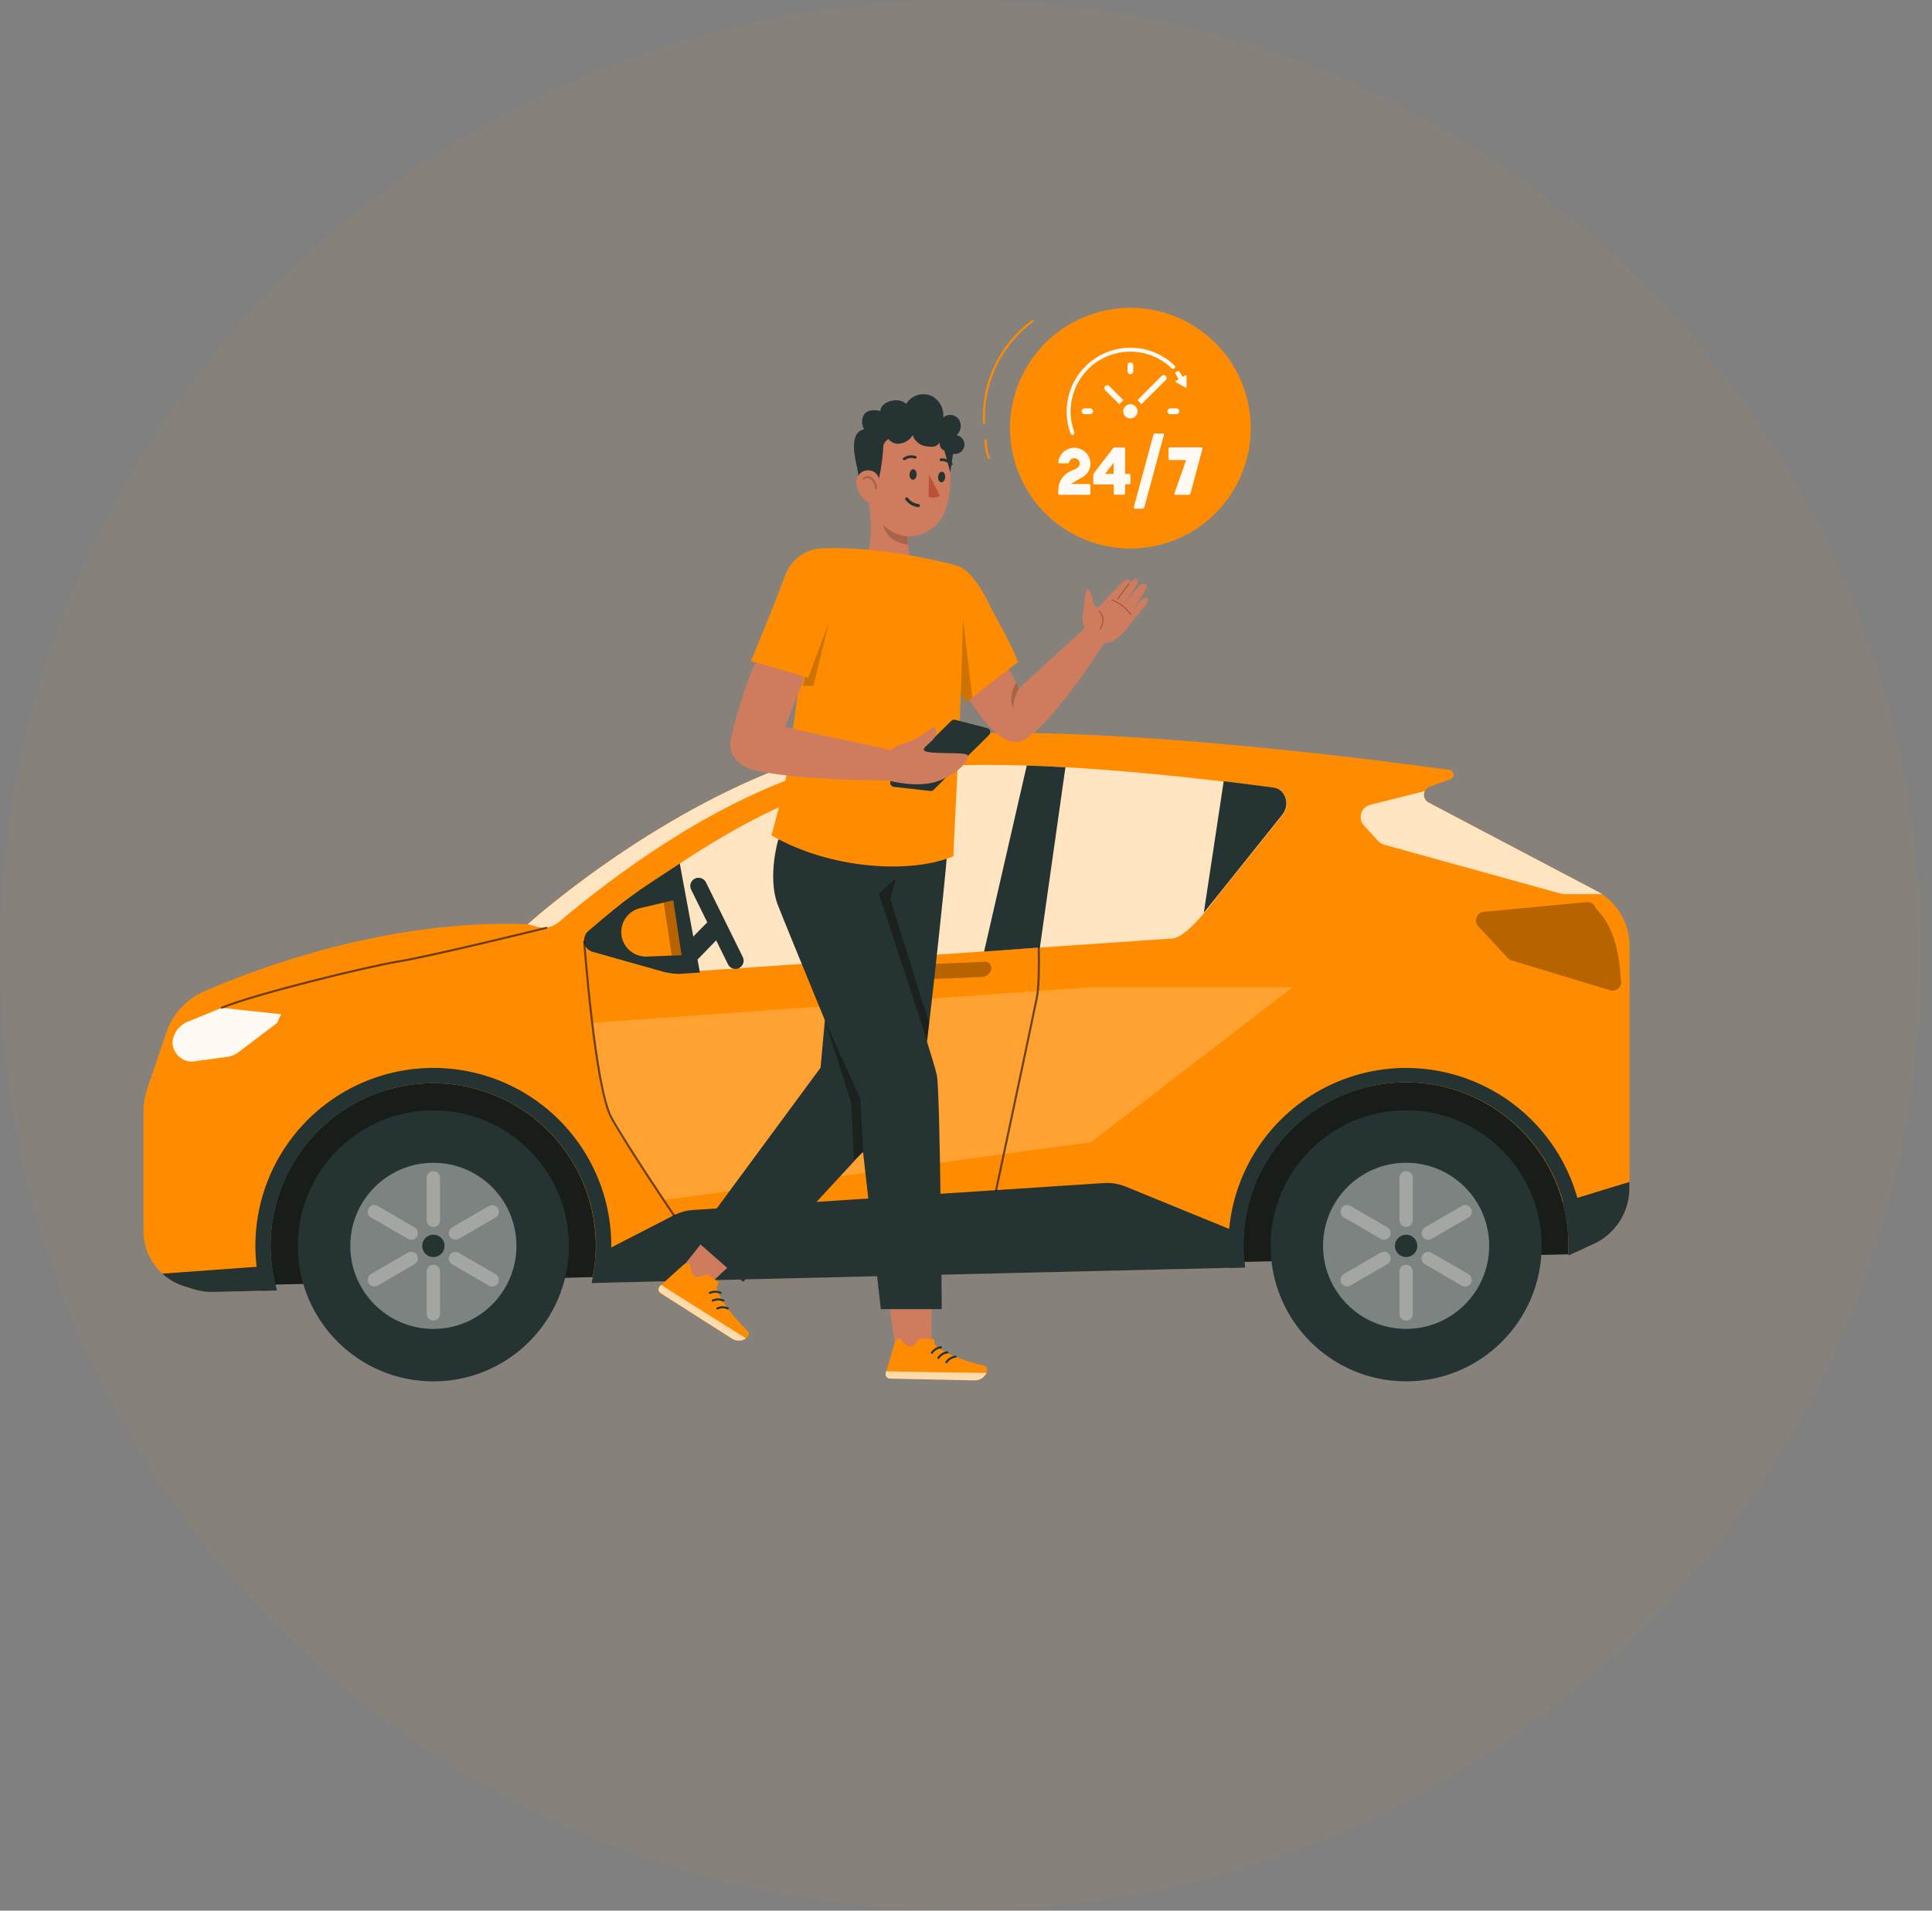 <svg width="182" height="180" viewBox="0 0 182 180" fill="none" xmlns="http://www.w3.org/2000/svg">
<rect x="0" y="0" width="182" height="180" fill="#808080" stroke="none"/>
<g clip-path="url(#clip0_1101_20533)">
<path d="M147.979 118.153L18.48 121.189V99.039H149.225L147.979 118.153Z" fill="#1A2E35"/>
<path opacity="0.5" d="M147.979 118.153L18.48 121.189V99.039H149.225L147.979 118.153Z" fill="black"/>
<path d="M13.515 104.724V115.952C13.515 117.124 13.89 118.265 14.586 119.209C15.282 120.152 16.262 120.847 17.381 121.193L18.284 121.47C18.848 121.644 19.436 121.726 20.026 121.714L26.073 121.572C25.431 119.322 25.313 116.955 25.728 114.652C26.143 112.349 27.08 110.171 28.467 108.287C29.854 106.402 31.654 104.86 33.73 103.779C35.805 102.698 38.101 102.108 40.44 102.052C42.779 101.996 45.101 102.477 47.225 103.457C49.35 104.438 51.222 105.892 52.697 107.709C54.172 109.525 55.212 111.655 55.736 113.936C56.261 116.217 56.255 118.587 55.721 120.865L117.261 119.403C116.969 117.318 117.111 115.195 117.677 113.168C118.242 111.14 119.22 109.25 120.548 107.617C121.876 105.984 123.526 104.641 125.396 103.674C127.266 102.707 129.315 102.135 131.416 101.995C133.516 101.855 135.623 102.149 137.605 102.859C139.587 103.569 141.401 104.68 142.934 106.122C144.468 107.564 145.688 109.307 146.518 111.241C147.348 113.176 147.771 115.261 147.76 117.366C147.76 117.667 147.736 117.968 147.736 118.254C147.817 118.221 147.901 118.187 147.982 118.148L150.088 117.21C151.105 116.75 151.967 116.008 152.572 115.071C153.178 114.133 153.5 113.042 153.5 111.926V89.06C153.498 88.007 153.209 86.974 152.663 86.073C152.118 85.171 151.337 84.436 150.404 83.946L134.588 75.627C134.406 75.532 134.266 75.372 134.196 75.178C134.121 74.971 134.13 74.742 134.222 74.541C134.315 74.34 134.483 74.184 134.69 74.107L136.627 73.412C136.724 73.379 136.807 73.315 136.863 73.229C136.918 73.143 136.942 73.04 136.932 72.939C136.921 72.837 136.877 72.742 136.805 72.668C136.733 72.596 136.639 72.549 136.537 72.537C129.016 71.49 99.789 67.669 84.424 69.546C66.694 71.697 49.707 87.069 49.707 87.069C36.664 86.578 24.488 91.118 19.244 93.387C18.407 93.753 17.655 94.29 17.038 94.963C16.421 95.637 15.952 96.432 15.66 97.298L13.855 102.612C13.627 103.292 13.512 104.006 13.515 104.724Z" fill="#FF8C00"/>
<path d="M117.276 119.41C117.185 118.734 117.141 118.054 117.143 117.373C117.143 117.027 117.143 116.684 117.173 116.341L106.041 111.789C105.389 111.524 104.686 111.41 103.983 111.455L65.277 113.994C64.647 114.035 64.033 114.205 63.471 114.493L56.115 118.275C56.064 119.15 55.939 120.018 55.742 120.872L117.276 119.41Z" fill="#1A2E35"/>
<path d="M153.497 111.933V111.349L147.203 113.275C147.57 114.61 147.756 115.988 147.757 117.373C147.757 117.674 147.733 117.975 147.733 118.26C147.814 118.227 147.898 118.194 147.979 118.155L150.085 117.216C151.102 116.757 151.965 116.015 152.57 115.078C153.175 114.14 153.497 113.049 153.497 111.933Z" fill="#1A2E35"/>
<path d="M15.285 119.99C15.888 120.543 16.608 120.954 17.391 121.193L18.293 121.47C18.857 121.644 19.445 121.727 20.035 121.714L26.083 121.573C25.864 120.808 25.706 120.027 25.61 119.238L15.285 119.99Z" fill="#1A2E35"/>
<path d="M132.475 100.607C130.099 100.607 127.75 101.112 125.584 102.089C123.418 103.065 121.484 104.492 119.911 106.273C118.338 108.054 117.162 110.149 116.461 112.42C115.76 114.69 115.549 117.084 115.843 119.442L117.294 119.405C117.003 117.32 117.144 115.198 117.71 113.17C118.275 111.142 119.253 109.253 120.581 107.619C121.909 105.986 123.559 104.644 125.429 103.677C127.299 102.709 129.348 102.138 131.449 101.997C133.549 101.857 135.656 102.151 137.638 102.861C139.62 103.571 141.434 104.682 142.967 106.124C144.501 107.567 145.721 109.309 146.551 111.244C147.381 113.179 147.804 115.263 147.793 117.369C147.793 117.669 147.769 117.97 147.769 118.256C147.85 118.223 147.934 118.19 148.015 118.151L149.219 117.603V117.369C149.213 112.925 147.446 108.666 144.304 105.524C141.163 102.382 136.904 100.614 132.46 100.607H132.475Z" fill="#1A2E35"/>
<path d="M40.825 100.607C38.263 100.606 35.734 101.193 33.434 102.322C31.133 103.451 29.122 105.093 27.556 107.121C25.989 109.149 24.908 111.509 24.396 114.02C23.884 116.531 23.955 119.125 24.602 121.605L26.092 121.575C25.449 119.325 25.331 116.957 25.746 114.654C26.161 112.351 27.098 110.174 28.485 108.289C29.872 106.404 31.672 104.863 33.748 103.782C35.823 102.701 38.119 102.11 40.458 102.054C42.798 101.998 45.119 102.479 47.243 103.46C49.368 104.441 51.24 105.895 52.715 107.711C54.191 109.528 55.23 111.658 55.754 113.938C56.279 116.219 56.273 118.589 55.739 120.868L57.222 120.832C57.74 118.39 57.705 115.865 57.121 113.438C56.537 111.012 55.418 108.748 53.846 106.809C52.275 104.871 50.29 103.308 48.037 102.235C45.785 101.162 43.32 100.606 40.825 100.607Z" fill="#1A2E35"/>
<path d="M55.408 87.724C55.225 87.885 55.099 88.102 55.05 88.341C54.98 88.607 55.013 88.891 55.142 89.134C55.272 89.378 55.488 89.564 55.748 89.655L62.145 91.46C62.709 91.621 63.299 91.665 63.881 91.59L111.312 85.714C112.502 85.549 113.587 84.948 114.357 84.026L120.579 76.775C120.792 76.526 120.922 76.217 120.952 75.891C121.037 75.066 120.519 74.323 119.797 74.23C108.439 72.725 94.079 71.353 85.011 72.461C73.126 73.899 61.161 82.835 55.408 87.724Z" fill="#FF8C00"/>
<path opacity="0.8" d="M55.637 87.724C55.49 87.854 55.379 88.02 55.314 88.206C55.249 88.391 55.233 88.59 55.267 88.784C55.3 88.977 55.383 89.159 55.507 89.311C55.631 89.464 55.791 89.582 55.974 89.655L62.37 91.46C62.934 91.621 63.525 91.665 64.106 91.59L110.476 88.413C111.631 88.265 113.416 86.144 114.688 84.423L120.817 76.775C121.03 76.526 121.16 76.217 121.19 75.891C121.274 75.066 120.757 74.323 120.035 74.23C108.677 72.725 94.316 71.353 85.248 72.461C73.34 73.899 61.374 82.835 55.637 87.724Z" fill="white"/>
<g opacity="0.3">
<path d="M86.608 92.244C86.465 92.188 86.348 92.079 86.283 91.94C86.217 91.801 86.208 91.641 86.256 91.495C86.323 91.311 86.442 91.152 86.6 91.036C86.757 90.92 86.945 90.854 87.141 90.845L92.785 90.608C92.86 90.605 92.936 90.616 93.007 90.641C93.153 90.696 93.272 90.805 93.339 90.946C93.406 91.087 93.415 91.248 93.365 91.396C93.299 91.58 93.178 91.74 93.02 91.855C92.862 91.97 92.673 92.035 92.478 92.043L86.834 92.278C86.757 92.28 86.681 92.269 86.608 92.244Z" fill="black"/>
</g>
<path d="M128.588 76.069C128.469 76.174 128.371 76.302 128.301 76.445C128.232 76.588 128.191 76.743 128.182 76.902C128.172 77.061 128.195 77.22 128.248 77.371C128.3 77.521 128.382 77.659 128.489 77.777L129.828 79.234C129.981 79.396 130.176 79.515 130.39 79.577L146.8 84.123C147.085 84.201 147.379 84.24 147.675 84.24H150.922C150.753 84.129 150.579 84.023 150.398 83.939L134.581 75.611C134.39 75.516 134.244 75.349 134.176 75.147C134.108 74.944 134.123 74.723 134.217 74.531L129.079 75.819C128.898 75.863 128.73 75.948 128.588 76.069Z" fill="#FF8C00"/>
<path d="M26.477 95.551L20.881 94.949L17.667 96.264C17.334 96.399 17.037 96.612 16.8 96.883C16.564 97.155 16.395 97.479 16.307 97.828C16.203 98.236 16.262 98.668 16.473 99.032L16.527 99.128C16.704 99.43 16.965 99.673 17.28 99.827C17.594 99.98 17.946 100.038 18.293 99.992L21.518 99.546C21.834 99.501 22.132 99.378 22.388 99.188L26.107 96.366L26.477 95.551Z" fill="white"/>
<path d="M49.719 87.069L50.621 87.321C50.962 87.419 51.322 87.431 51.669 87.357C52.016 87.282 52.339 87.123 52.61 86.894C57.794 82.507 66.811 75.78 76.538 72.642C76.572 72.631 76.602 72.611 76.625 72.584C76.647 72.556 76.661 72.523 76.664 72.487C76.668 72.452 76.661 72.416 76.644 72.385C76.628 72.354 76.602 72.328 76.571 72.311L75.368 71.691C61.314 76.559 49.719 87.069 49.719 87.069Z" fill="#FF8C00"/>
<path opacity="0.8" d="M49.719 87.069L50.621 87.321C50.962 87.419 51.322 87.431 51.669 87.357C52.016 87.282 52.339 87.123 52.61 86.894C57.794 82.507 66.811 75.78 76.538 72.642C76.572 72.631 76.602 72.611 76.625 72.584C76.647 72.556 76.661 72.523 76.664 72.487C76.668 72.452 76.661 72.416 76.644 72.385C76.628 72.354 76.602 72.328 76.571 72.311L75.368 71.691C61.314 76.559 49.719 87.069 49.719 87.069Z" fill="white"/>
<path opacity="0.2" d="M102.894 92.996L55.739 96.365L56.642 102.181C56.914 103.963 57.574 105.663 58.577 107.161L62.518 113.052L102.762 107.612L121.789 92.996H102.894Z" fill="white"/>
<path d="M132.461 130.135C139.511 130.135 145.227 124.42 145.227 117.369C145.227 110.319 139.511 104.603 132.461 104.603C125.41 104.603 119.695 110.319 119.695 117.369C119.695 124.42 125.41 130.135 132.461 130.135Z" fill="#1A2E35"/>
<path opacity="0.4" d="M132.46 125.194C136.782 125.194 140.286 121.69 140.286 117.368C140.286 113.046 136.782 109.543 132.46 109.543C128.138 109.543 124.635 113.046 124.635 117.368C124.635 121.69 128.138 125.194 132.46 125.194Z" fill="white"/>
<g opacity="0.3">
<path d="M132.463 110.332H132.46C132.115 110.332 131.834 110.612 131.834 110.958V114.968C131.834 115.314 132.115 115.594 132.46 115.594H132.463C132.809 115.594 133.089 115.314 133.089 114.968V110.958C133.089 110.612 132.809 110.332 132.463 110.332Z" fill="white"/>
</g>
<g opacity="0.3">
<path d="M132.463 119.15H132.46C132.115 119.15 131.834 119.43 131.834 119.776V123.786C131.834 124.132 132.115 124.412 132.46 124.412H132.463C132.809 124.412 133.089 124.132 133.089 123.786V119.776C133.089 119.43 132.809 119.15 132.463 119.15Z" fill="white"/>
</g>
<g opacity="0.3">
<path d="M134.852 116.713C134.781 116.754 134.703 116.78 134.621 116.791C134.54 116.801 134.458 116.796 134.378 116.774C134.299 116.753 134.225 116.716 134.16 116.665C134.096 116.615 134.041 116.553 134.001 116.481C133.96 116.41 133.934 116.332 133.923 116.251C133.913 116.169 133.918 116.087 133.94 116.008C133.961 115.928 133.998 115.854 134.048 115.79C134.099 115.725 134.161 115.671 134.232 115.63L137.704 113.614C137.776 113.573 137.854 113.546 137.936 113.535C138.018 113.524 138.101 113.529 138.181 113.55C138.26 113.571 138.335 113.608 138.401 113.658C138.466 113.709 138.521 113.771 138.562 113.843C138.644 113.987 138.666 114.157 138.623 114.317C138.58 114.477 138.476 114.614 138.333 114.697L134.861 116.713H134.852Z" fill="white"/>
</g>
<g opacity="0.3">
<path d="M127.216 121.106C127.072 121.188 126.902 121.21 126.742 121.167C126.582 121.124 126.445 121.02 126.362 120.877C126.321 120.806 126.294 120.727 126.284 120.646C126.273 120.564 126.279 120.481 126.301 120.402C126.322 120.323 126.359 120.248 126.409 120.183C126.46 120.118 126.522 120.064 126.594 120.023L130.066 118.007C130.209 117.925 130.379 117.902 130.539 117.944C130.699 117.987 130.836 118.09 130.92 118.233C131.003 118.377 131.027 118.548 130.984 118.709C130.942 118.871 130.838 119.008 130.694 119.093L127.216 121.109V121.106Z" fill="white"/>
</g>
<g opacity="0.3">
<path d="M137.701 121.12L134.229 119.104C134.158 119.063 134.095 119.008 134.045 118.943C133.995 118.877 133.958 118.803 133.937 118.723C133.915 118.643 133.91 118.56 133.921 118.479C133.932 118.397 133.959 118.318 134.001 118.247C134.042 118.176 134.097 118.113 134.163 118.063C134.228 118.013 134.303 117.977 134.382 117.956C134.462 117.935 134.545 117.93 134.627 117.941C134.708 117.952 134.787 117.98 134.858 118.021L138.33 120.037C138.473 120.121 138.577 120.257 138.62 120.417C138.663 120.577 138.641 120.748 138.559 120.891C138.518 120.963 138.463 121.026 138.397 121.076C138.332 121.126 138.257 121.163 138.178 121.184C138.098 121.205 138.015 121.211 137.933 121.2C137.851 121.189 137.773 121.162 137.701 121.12Z" fill="white"/>
</g>
<g opacity="0.3">
<path d="M130.917 116.482C130.877 116.553 130.822 116.616 130.757 116.666C130.692 116.716 130.618 116.753 130.539 116.774C130.46 116.795 130.377 116.801 130.296 116.79C130.215 116.779 130.136 116.752 130.066 116.711L126.594 114.695C126.451 114.611 126.346 114.475 126.304 114.315C126.261 114.155 126.283 113.984 126.365 113.84C126.405 113.769 126.46 113.707 126.525 113.657C126.59 113.606 126.664 113.57 126.743 113.548C126.822 113.527 126.905 113.522 126.986 113.533C127.067 113.544 127.146 113.57 127.216 113.612L130.694 115.628C130.837 115.712 130.94 115.849 130.983 116.009C131.025 116.168 131.002 116.339 130.92 116.482H130.917Z" fill="white"/>
</g>
<path d="M131.41 117.37C131.41 117.092 131.521 116.825 131.718 116.628C131.915 116.431 132.182 116.32 132.46 116.32C132.669 116.32 132.872 116.382 133.045 116.498C133.218 116.613 133.353 116.778 133.433 116.97C133.513 117.163 133.534 117.374 133.493 117.579C133.452 117.783 133.352 117.97 133.205 118.118C133.058 118.265 132.87 118.365 132.666 118.406C132.461 118.447 132.25 118.426 132.057 118.346C131.865 118.266 131.7 118.131 131.585 117.958C131.469 117.785 131.407 117.581 131.407 117.373L131.41 117.37Z" fill="#1A2E35"/>
<path d="M40.825 130.139C47.875 130.139 53.591 124.423 53.591 117.373C53.591 110.323 47.875 104.607 40.825 104.607C33.775 104.607 28.059 110.323 28.059 117.373C28.059 124.423 33.775 130.139 40.825 130.139Z" fill="#1A2E35"/>
<path opacity="0.4" d="M40.825 125.198C45.147 125.198 48.651 121.694 48.651 117.372C48.651 113.05 45.147 109.547 40.825 109.547C36.503 109.547 32.999 113.05 32.999 117.372C32.999 121.694 36.503 125.198 40.825 125.198Z" fill="white"/>
<g opacity="0.3">
<path d="M40.825 110.332H40.822C40.477 110.332 40.196 110.612 40.196 110.958V114.968C40.196 115.314 40.477 115.594 40.822 115.594H40.825C41.171 115.594 41.451 115.314 41.451 114.968V110.958C41.451 110.612 41.171 110.332 40.825 110.332Z" fill="white"/>
</g>
<g opacity="0.3">
<path d="M40.825 119.15H40.822C40.477 119.15 40.196 119.43 40.196 119.776V123.786C40.196 124.132 40.477 124.412 40.822 124.412H40.825C41.171 124.412 41.451 124.132 41.451 123.786V119.776C41.451 119.43 41.171 119.15 40.825 119.15Z" fill="white"/>
</g>
<g opacity="0.3">
<path d="M43.211 116.715C43.14 116.756 43.062 116.781 42.981 116.791C42.9 116.801 42.818 116.795 42.739 116.773C42.661 116.752 42.587 116.714 42.523 116.664C42.459 116.614 42.406 116.552 42.365 116.481C42.324 116.41 42.297 116.331 42.286 116.25C42.274 116.169 42.279 116.086 42.3 116.006C42.321 115.927 42.358 115.853 42.408 115.787C42.458 115.722 42.52 115.667 42.591 115.626L46.066 113.61C46.21 113.532 46.379 113.512 46.536 113.556C46.694 113.6 46.829 113.703 46.911 113.845C46.953 113.916 46.979 113.994 46.99 114.075C47.001 114.157 46.995 114.239 46.974 114.318C46.953 114.397 46.916 114.471 46.866 114.536C46.816 114.601 46.754 114.656 46.683 114.697L43.211 116.712V116.715Z" fill="white"/>
</g>
<g opacity="0.3">
<path d="M34.723 120.877C34.641 120.733 34.619 120.562 34.662 120.402C34.705 120.242 34.809 120.106 34.952 120.022L38.424 118.006C38.568 117.923 38.739 117.9 38.901 117.942C39.062 117.984 39.2 118.089 39.285 118.232C39.367 118.377 39.39 118.549 39.346 118.71C39.303 118.871 39.197 119.009 39.053 119.093L35.584 121.108C35.439 121.191 35.267 121.213 35.106 121.17C34.944 121.127 34.807 121.021 34.723 120.877Z" fill="white"/>
</g>
<g opacity="0.3">
<path d="M46.911 120.893C46.871 120.965 46.816 121.027 46.751 121.077C46.686 121.128 46.611 121.164 46.532 121.186C46.453 121.207 46.37 121.212 46.288 121.201C46.207 121.19 46.128 121.163 46.057 121.122L42.582 119.106C42.511 119.065 42.448 119.01 42.398 118.944C42.349 118.879 42.312 118.804 42.291 118.724C42.27 118.645 42.265 118.561 42.276 118.48C42.288 118.398 42.315 118.32 42.356 118.249C42.397 118.177 42.452 118.115 42.517 118.065C42.583 118.015 42.657 117.979 42.737 117.958C42.816 117.937 42.899 117.932 42.98 117.943C43.062 117.954 43.14 117.981 43.211 118.023L46.683 120.039C46.826 120.122 46.93 120.259 46.973 120.419C47.016 120.579 46.994 120.749 46.911 120.893Z" fill="white"/>
</g>
<g opacity="0.3">
<path d="M39.282 116.489C39.197 116.631 39.059 116.735 38.899 116.777C38.738 116.818 38.567 116.795 38.424 116.711L34.952 114.696C34.809 114.612 34.705 114.475 34.662 114.315C34.619 114.155 34.641 113.985 34.723 113.841C34.765 113.769 34.82 113.707 34.886 113.657C34.951 113.606 35.026 113.569 35.106 113.548C35.186 113.527 35.269 113.522 35.351 113.533C35.433 113.544 35.512 113.571 35.584 113.612L39.053 115.628C39.196 115.712 39.3 115.848 39.343 116.008C39.386 116.168 39.364 116.339 39.282 116.483V116.489Z" fill="white"/>
</g>
<path d="M40.825 116.32C41.033 116.32 41.237 116.382 41.41 116.498C41.583 116.613 41.718 116.778 41.798 116.97C41.878 117.163 41.898 117.374 41.858 117.579C41.817 117.783 41.717 117.97 41.57 118.118C41.422 118.265 41.235 118.365 41.031 118.406C40.826 118.447 40.614 118.426 40.422 118.346C40.23 118.266 40.065 118.131 39.949 117.958C39.834 117.785 39.772 117.581 39.772 117.373C39.772 117.094 39.883 116.826 40.08 116.629C40.278 116.431 40.546 116.32 40.825 116.32Z" fill="#1A2E35"/>
<path opacity="0.3" d="M152.158 93.291C152.26 93.259 152.354 93.208 152.435 93.14C152.516 93.072 152.584 92.989 152.633 92.895C152.682 92.801 152.712 92.698 152.722 92.593C152.731 92.487 152.72 92.381 152.688 92.28C152.54 89.593 151.969 87.198 150.323 85.555C150.269 85.379 150.157 85.227 150.005 85.124C149.853 85.02 149.67 84.972 149.487 84.987L139.76 85.904C139.612 85.921 139.472 85.978 139.354 86.069C139.237 86.16 139.147 86.282 139.094 86.421C139.041 86.56 139.027 86.711 139.055 86.857C139.082 87.003 139.149 87.139 139.248 87.249L142.034 90.258C142.13 90.361 142.252 90.438 142.386 90.481L151.713 93.303C151.86 93.34 152.014 93.336 152.158 93.291Z" fill="black"/>
<path d="M55.05 88.335C54.98 88.601 55.013 88.885 55.142 89.128C55.272 89.372 55.488 89.558 55.748 89.649L62.145 91.454C62.722 91.632 63.319 91.733 63.923 91.755L65.936 91.623L64.037 81.351C59.65 84.234 59.349 84.36 55.411 87.718C55.227 87.878 55.1 88.095 55.05 88.335Z" fill="#1A2E35"/>
<path d="M96.723 72.119L92.704 89.644L97.96 89.265L100.367 72.284C99.131 72.212 97.917 72.157 96.723 72.119Z" fill="#1A2E35"/>
<path d="M113.403 85.988L120.787 76.763C121.004 76.51 121.137 76.194 121.166 75.861C121.25 75.037 120.729 74.293 120.007 74.203C118.503 73.996 116.884 73.8 115.275 73.601" fill="#1A2E35"/>
<path d="M60.869 90.116C60.255 90.124 59.663 89.887 59.224 89.458C58.784 89.029 58.533 88.444 58.525 87.83C58.52 87.3 58.696 86.785 59.025 86.37C59.353 85.954 59.814 85.663 60.33 85.546L63.414 84.824L64.196 89.99L60.941 90.116H60.869Z" fill="#FF8C00"/>
<path opacity="0.3" d="M63.285 90.026L64.187 89.99L63.402 84.824L62.52 85.032L63.285 90.026Z" fill="black"/>
<path opacity="0.6" d="M97.852 89.264C97.888 91.069 97.87 93.001 97.674 93.984C97.238 96.166 93.838 112.118 93.838 112.118" stroke="black" stroke-width="0.196" stroke-linecap="round" stroke-linejoin="round"/>
<path opacity="0.6" d="M55.035 88.721C55.035 88.721 56.052 102.516 57.601 105.305C59.105 108.027 63.483 114.493 63.483 114.493" stroke="black" stroke-width="0.196" stroke-linecap="round" stroke-linejoin="round"/>
<path opacity="0.6" d="M51.473 87.408C51.473 87.408 40.602 90.095 37.401 90.606C34.775 91.028 24.097 93.615 20.88 94.942" stroke="black" stroke-width="0.196" stroke-linecap="round" stroke-linejoin="round"/>
<path opacity="0.8" d="M128.588 76.069C128.469 76.174 128.371 76.302 128.301 76.445C128.232 76.588 128.191 76.743 128.182 76.902C128.172 77.061 128.195 77.221 128.248 77.371C128.3 77.521 128.382 77.659 128.489 77.778L129.828 79.234C129.981 79.396 130.176 79.515 130.39 79.577L146.8 84.123C147.085 84.201 147.379 84.24 147.675 84.24H150.922C150.753 84.129 150.579 84.024 150.398 83.939L134.581 75.611C134.39 75.516 134.244 75.349 134.176 75.147C134.108 74.944 134.123 74.723 134.217 74.531L129.079 75.819C128.898 75.863 128.73 75.949 128.588 76.069Z" fill="white"/>
<path d="M66.997 86.551C66.85 86.638 65.111 88.437 65.111 88.437L65.451 90.669L67.638 88.41L66.997 86.551Z" fill="#1A2E35"/>
<path d="M69.621 91.203C69.529 91.248 69.43 91.275 69.328 91.282C69.226 91.288 69.124 91.275 69.027 91.243C68.93 91.21 68.841 91.158 68.764 91.091C68.688 91.024 68.625 90.942 68.58 90.85L65.108 83.813C65.062 83.722 65.035 83.622 65.028 83.52C65.021 83.418 65.034 83.316 65.067 83.219C65.099 83.123 65.151 83.033 65.218 82.956C65.286 82.88 65.368 82.817 65.46 82.772C65.551 82.727 65.651 82.7 65.752 82.693C65.854 82.686 65.957 82.7 66.053 82.732C66.15 82.765 66.239 82.817 66.316 82.884C66.393 82.951 66.456 83.033 66.501 83.124L69.973 90.162C70.018 90.253 70.045 90.353 70.052 90.454C70.059 90.556 70.045 90.658 70.013 90.755C69.98 90.852 69.928 90.941 69.861 91.018C69.794 91.095 69.712 91.157 69.621 91.203Z" fill="#1A2E35"/>
<path d="M70.542 117.693L67.581 115.35C65.692 117.501 64.166 119.643 63.017 120.922L63.73 122.601L65.662 122.213C67.198 120.612 68.828 119.103 70.542 117.693Z" fill="#CD7A63"/>
<path d="M67.705 120.783L66.552 120.049C65.373 120.651 65.138 120.169 64.994 119.11C64.693 118.861 64.35 119.185 64.257 119.27L62.178 121.15C62.093 121.225 62.042 121.331 62.035 121.444C62.029 121.556 62.067 121.667 62.142 121.752C62.169 121.784 62.202 121.811 62.238 121.833L65.003 123.596L68.875 126.06C69.931 126.731 70.828 125.808 70.458 125.431C68.776 123.753 67.75 122.296 67.515 121.343C67.467 121.171 67.629 121.171 67.705 120.783Z" fill="#FF8C00"/>
<path d="M67.873 121.801C67.716 121.729 67.545 121.691 67.372 121.691C67.199 121.691 67.028 121.729 66.871 121.801" stroke="#1A2E35" stroke-width="0.196" stroke-linecap="round" stroke-linejoin="round"/>
<path d="M68.147 122.526C67.989 122.454 67.817 122.416 67.644 122.416C67.471 122.416 67.299 122.454 67.142 122.526" stroke="#1A2E35" stroke-width="0.196" stroke-linecap="round" stroke-linejoin="round"/>
<path d="M68.574 123.267C68.417 123.195 68.246 123.158 68.073 123.158C67.9 123.158 67.73 123.195 67.572 123.267" stroke="#1A2E35" stroke-width="0.196" stroke-linecap="round" stroke-linejoin="round"/>
<path opacity="0.7" d="M62.141 121.749C62.169 121.781 62.202 121.808 62.238 121.83L65.003 123.593L68.875 126.06C69.076 126.21 69.319 126.293 69.57 126.298C69.821 126.303 70.067 126.229 70.274 126.088C70.111 125.985 62.376 121.141 62.298 121.045L62.144 121.186C62.075 121.264 62.037 121.363 62.036 121.467C62.036 121.571 62.073 121.671 62.141 121.749Z" fill="white"/>
<path d="M88.013 117.609L83.422 120.441C83.765 123.885 84.61 127.015 84.291 128.705L85.772 129.767L87.79 127.661C87.79 127.661 87.616 121.503 88.013 117.609Z" fill="#CD7A63"/>
<path d="M87.971 126.143L86.605 126.116C85.907 127.238 85.459 126.952 84.8 126.116C84.406 126.062 84.288 126.513 84.255 126.636L83.455 129.32C83.422 129.428 83.433 129.544 83.485 129.644C83.537 129.744 83.627 129.819 83.735 129.853C83.775 129.865 83.816 129.871 83.858 129.871L87.137 129.94L91.729 130.039C92.98 130.066 93.266 128.809 92.752 128.682C90.444 128.12 88.816 127.404 88.115 126.715C87.971 126.597 88.109 126.513 87.971 126.143Z" fill="#FF8C00"/>
<path d="M88.645 126.924C88.473 126.945 88.308 127.003 88.16 127.094C88.013 127.185 87.887 127.306 87.79 127.45" stroke="#1A2E35" stroke-width="0.196" stroke-linecap="round" stroke-linejoin="round"/>
<path d="M89.252 127.402C89.081 127.423 88.915 127.481 88.768 127.572C88.62 127.663 88.494 127.785 88.398 127.929" stroke="#1A2E35" stroke-width="0.196" stroke-linecap="round" stroke-linejoin="round"/>
<path d="M90.011 127.809C89.839 127.83 89.673 127.888 89.526 127.979C89.379 128.069 89.252 128.191 89.156 128.335" stroke="#1A2E35" stroke-width="0.196" stroke-linecap="round" stroke-linejoin="round"/>
<path opacity="0.7" d="M83.72 129.859C83.76 129.871 83.801 129.877 83.843 129.877L87.123 129.946L91.714 130.045C91.962 130.068 92.212 130.012 92.427 129.887C92.643 129.761 92.814 129.571 92.917 129.344C92.728 129.344 83.59 129.218 83.482 129.176L83.428 129.374C83.408 129.477 83.427 129.583 83.481 129.672C83.535 129.762 83.62 129.828 83.72 129.859Z" fill="white"/>
<path d="M81.812 51.836C81.812 51.836 82.327 50.142 81.785 46.974C81.785 46.974 81.954 46.917 81.957 46.914C81.881 46.471 81.794 46.062 81.713 45.71V45.695L85.624 48.761C85.417 49.733 85.555 51.664 85.672 52.489C85.672 52.489 86.039 53.993 84.105 53.843C82.673 53.725 81.812 51.836 81.812 51.836Z" fill="#CD7A63"/>
<path opacity="0.2" d="M85.525 50.142L83.172 49.326C83.304 50.099 83.87 51.065 85.54 51.327C85.503 50.933 85.498 50.536 85.525 50.142Z" fill="black"/>
<path d="M81.906 43.65C81.887 46.34 81.824 47.862 83.085 49.312C84.986 51.502 88.302 50.516 89.126 47.886C89.867 45.512 89.773 41.511 87.216 40.289C86.649 40.019 86.023 39.897 85.397 39.934C84.77 39.972 84.163 40.167 83.633 40.503C83.102 40.839 82.666 41.304 82.364 41.854C82.061 42.404 81.904 43.022 81.906 43.65Z" fill="#CD7A63"/>
<path d="M81.785 40.405C82.255 38.952 85.955 39.202 86.936 40.014C87.084 40.138 84.83 41.088 84.953 41.049L83.897 41.335C83.741 41.29 83.416 41.455 83.22 41.937C83.22 41.937 83.058 46.053 81.812 47.163C80.91 46.642 80.964 45.012 80.735 44.022C80.395 42.538 80.007 40.396 81.785 40.405Z" fill="#1A2E35"/>
<path d="M80.696 45.809C80.775 46.134 80.918 46.44 81.117 46.708C81.316 46.977 81.567 47.203 81.854 47.374C82.627 47.825 82.985 46.971 82.967 46.122C82.949 45.358 82.79 44.416 81.92 44.317C81.051 44.218 80.503 45.006 80.696 45.809Z" fill="#CD7A63"/>
<path d="M85.687 44.684C85.669 44.958 85.799 45.189 85.988 45.198C86.178 45.207 86.328 44.997 86.346 44.723C86.364 44.449 86.235 44.218 86.045 44.206C85.856 44.194 85.705 44.41 85.687 44.684Z" fill="#1A2E35"/>
<path d="M88.374 44.922C88.353 45.196 88.486 45.425 88.675 45.437C88.865 45.449 89.018 45.232 89.036 44.958C89.054 44.684 88.925 44.453 88.735 44.444C88.546 44.435 88.392 44.645 88.374 44.922Z" fill="#1A2E35"/>
<path d="M87.508 44.709C87.508 44.709 88.284 46.132 88.525 46.704C88.118 47.023 87.472 46.821 87.472 46.821L87.508 44.709Z" fill="#B94D3C"/>
<path d="M85.121 43.345C85.141 43.357 85.163 43.363 85.186 43.363C85.209 43.363 85.231 43.357 85.251 43.345C85.382 43.251 85.534 43.188 85.694 43.163C85.854 43.138 86.017 43.151 86.171 43.201C86.203 43.214 86.238 43.214 86.27 43.201C86.302 43.188 86.327 43.163 86.34 43.132C86.347 43.116 86.351 43.099 86.351 43.083C86.352 43.066 86.349 43.049 86.342 43.033C86.336 43.018 86.327 43.003 86.315 42.991C86.303 42.979 86.289 42.97 86.274 42.963C86.079 42.897 85.872 42.879 85.669 42.908C85.466 42.938 85.274 43.016 85.106 43.135C85.092 43.144 85.08 43.156 85.07 43.169C85.061 43.183 85.054 43.199 85.051 43.216C85.047 43.232 85.047 43.249 85.051 43.266C85.054 43.282 85.061 43.298 85.07 43.312C85.084 43.327 85.102 43.339 85.121 43.345Z" fill="#1A2E35"/>
<path d="M86.515 47.633C86.299 47.608 86.09 47.539 85.901 47.431C85.712 47.323 85.547 47.178 85.416 47.004" stroke="#1A2E35" stroke-width="0.294" stroke-linecap="round" stroke-linejoin="round"/>
<path opacity="0.2" d="M81.358 45.112C81.422 45.04 81.507 44.988 81.6 44.963C81.694 44.939 81.793 44.942 81.884 44.974C82.067 45.043 82.22 45.172 82.318 45.341C82.445 45.538 82.516 45.766 82.525 46" stroke="black" stroke-width="0.196" stroke-linecap="round" stroke-linejoin="round"/>
<path d="M89.635 43.845C89.66 43.841 89.684 43.829 89.704 43.812C89.727 43.788 89.74 43.755 89.74 43.721C89.74 43.688 89.727 43.655 89.704 43.631C89.573 43.476 89.406 43.355 89.218 43.278C89.03 43.201 88.826 43.17 88.624 43.189C88.591 43.195 88.563 43.214 88.544 43.241C88.525 43.268 88.517 43.301 88.521 43.334C88.526 43.366 88.543 43.396 88.569 43.417C88.594 43.437 88.627 43.447 88.66 43.445C88.82 43.429 88.982 43.454 89.13 43.516C89.279 43.579 89.41 43.677 89.511 43.803C89.526 43.82 89.546 43.833 89.567 43.84C89.589 43.848 89.612 43.849 89.635 43.845Z" fill="#1A2E35"/>
<path d="M81.316 39.203C81.566 38.619 82.354 38.553 82.932 38.727C82.968 37.99 83.954 37.65 84.556 37.719C84.865 37.724 85.16 37.846 85.381 38.062C85.332 38.062 85.603 37.716 85.763 37.581C86.052 37.339 86.407 37.189 86.782 37.149C87.157 37.11 87.535 37.182 87.869 37.358C88.202 37.558 88.472 37.849 88.648 38.196C88.824 38.543 88.898 38.933 88.862 39.32C88.967 39.234 89.088 39.17 89.217 39.132C89.347 39.093 89.483 39.081 89.618 39.096C89.753 39.11 89.883 39.151 90.002 39.217C90.12 39.282 90.225 39.37 90.309 39.476C90.466 39.71 90.533 39.993 90.497 40.273C90.461 40.552 90.325 40.809 90.113 40.996C90.231 41.017 90.343 41.062 90.444 41.127C90.544 41.192 90.631 41.276 90.698 41.375C90.766 41.474 90.813 41.585 90.837 41.702C90.861 41.819 90.862 41.94 90.838 42.058C90.788 42.289 90.65 42.491 90.452 42.621C90.255 42.751 90.014 42.798 89.782 42.753C89.707 43.294 89.593 43.956 89.518 44.504L88.967 42.452C88.606 42.286 88.549 42.109 88.51 41.697C88.191 42.184 87.763 42.106 87.21 42.037C86.929 41.995 86.665 41.876 86.448 41.693C86.23 41.51 86.067 41.271 85.976 41.002C85.822 41.259 85.6 41.47 85.335 41.611C85.07 41.753 84.772 41.82 84.472 41.805C84.176 41.765 83.905 41.616 83.713 41.388C83.521 41.159 83.42 40.867 83.431 40.569C83.24 40.808 82.968 40.971 82.666 41.026C82.364 41.081 82.052 41.026 81.788 40.869C81.532 40.686 81.347 40.421 81.261 40.119C81.175 39.816 81.194 39.493 81.316 39.203Z" fill="#1A2E35"/>
<path d="M77.239 51.668C77.239 51.668 74.847 51.734 73.884 54.403C73 56.861 70.746 62.279 70.746 62.279L76.135 63.856L78.277 57.438L77.239 51.668Z" fill="#FF8C00"/>
<path d="M86.039 77.263L82.793 84.183C82.793 84.183 87.95 99.705 88.26 101.332C88.57 102.96 88.714 123.332 88.714 123.332H82.976L80.726 103.451C80.726 103.451 73.758 86.563 73.249 85.191C72.293 82.621 73.294 79.174 73.294 79.174L75.07 76.613L86.039 77.263Z" fill="#1A2E35"/>
<path d="M89.19 80.751C89.19 81.382 86.954 102.879 86.584 102.958C86.214 103.036 70.003 120.766 70.003 120.766L65.4 116.722L77.299 100.584L78.617 86.088L79.077 76.975L89.451 77.742L89.19 80.751Z" fill="#1A2E35"/>
<path opacity="0.4" d="M81.322 108.554L81.036 103.505L77.702 96.119L80.205 103.927L80.443 109.273L81.322 108.554Z" fill="black"/>
<path opacity="0.4" d="M87.336 98.044L82.793 84.192L84.376 82.748L83.873 84.734L87.532 96.398L87.336 98.044Z" fill="black"/>
<path d="M103.026 58.398L96.001 64.846L92.728 58.753C92.728 58.753 89.153 62.279 89.277 62.331C89.4 62.382 93.489 71.327 96.425 69.72C99.362 68.113 104.353 60.05 104.353 60.05L103.026 58.398Z" fill="#CD7A63"/>
<path opacity="0.2" d="M96.001 64.847C96.001 64.847 95.399 65.822 95.468 66.742C95.285 66.377 95.219 65.964 95.279 65.56C95.329 65.119 95.479 64.695 95.718 64.32L96.001 64.847Z" fill="black"/>
<path d="M89.532 53.269C87.616 54.253 86.846 57.749 90.967 66.177L95.89 62.38C95.101 60.274 94.301 59.181 93.037 56.627C91.037 52.665 89.532 53.269 89.532 53.269Z" fill="#FF8C00"/>
<path d="M89.596 53.138C88.242 52.837 82.862 51.429 77.107 51.67L74.068 73.104C74.068 73.104 73.466 75.914 72.669 78.7C78.151 81.871 85.757 82.386 89.837 80.653C89.782 80.74 89.912 78.366 90.086 74.885C90.387 68.756 90.85 59.195 90.709 53.617C90.703 53.478 89.731 53.168 89.596 53.138Z" fill="#FF8C00"/>
<path opacity="0.2" d="M90.522 65.243L90.718 58.31L91.594 65.694L90.968 66.175L90.522 65.243Z" fill="black"/>
<path opacity="0.2" d="M75.834 63.769L76.135 63.856L78.096 58.6L76.625 64.614L75.623 64.62L75.834 63.769Z" fill="black"/>
<path d="M102.349 59.514C102.349 59.514 101.811 58.662 102 57.853C102.19 57.043 102.133 56.348 102.301 55.747C102.47 55.145 102.822 55.924 102.903 56.369C102.984 56.815 103.111 57.317 103.433 57.191C103.754 57.065 105.626 54.748 106.092 54.624C106.559 54.501 106.375 54.97 106.375 54.97C106.375 54.97 106.841 54.42 107.112 54.546C107.181 54.579 107.29 54.769 107.112 55.055C106.721 55.693 105.827 56.992 105.827 56.992C105.879 56.917 107.094 55.392 107.305 55.187C107.581 54.919 107.849 54.934 108 55.1C108.213 55.337 106.769 57.281 106.766 57.404C106.766 57.404 107.56 56.258 107.97 56.3C108.379 56.342 107.918 57.092 107.389 57.675C106.902 58.211 106.086 59.387 105.539 59.884C104.862 60.485 104.272 60.753 103.49 60.413C103.039 60.216 102.646 59.906 102.349 59.514Z" fill="#CD7A63"/>
<path opacity="0.3" d="M106.324 55.035C105.959 55.486 105.616 55.953 105.295 56.434" stroke="black" stroke-width="0.098" stroke-linecap="round" stroke-linejoin="round"/>
<path opacity="0.3" d="M106.504 57.863C106.06 57.253 105.449 56.786 104.744 56.518" stroke="black" stroke-width="0.098" stroke-linecap="round" stroke-linejoin="round"/>
<path opacity="0.3" d="M103.556 57.557C103.764 57.784 103.886 58.076 103.902 58.384C103.917 58.691 103.825 58.995 103.64 59.242" stroke="black" stroke-width="0.098" stroke-linecap="round" stroke-linejoin="round"/>
<path d="M71.153 62.397C71.153 62.397 69.531 66.236 68.842 69.68C68.541 71.248 69.781 72.25 71.062 72.56C75.094 73.535 84.18 73.538 84.18 73.538L84.418 70.767L73.951 68.501L75.831 63.768L71.153 62.397Z" fill="#CD7A63"/>
<path d="M84.201 74.131L87.631 74.516C87.689 74.523 87.747 74.517 87.803 74.498C87.858 74.479 87.908 74.449 87.95 74.408L93.17 69.245C93.219 69.197 93.254 69.136 93.272 69.07C93.29 69.003 93.29 68.933 93.272 68.867C93.254 68.8 93.219 68.74 93.169 68.692C93.12 68.643 93.059 68.609 92.992 68.592L89.984 67.813C89.918 67.796 89.85 67.797 89.784 67.814C89.719 67.832 89.659 67.865 89.611 67.912L83.978 73.466C83.925 73.517 83.888 73.582 83.871 73.653C83.853 73.725 83.856 73.799 83.879 73.869C83.903 73.939 83.945 74 84.002 74.047C84.059 74.093 84.128 74.122 84.201 74.131Z" fill="#1A2E35"/>
<path d="M83.882 70.783C83.882 70.783 83.978 70.377 85.495 69.916C86.647 69.564 87.793 68.484 87.98 68.52C88.166 68.556 88.368 69.146 87.89 69.664C87.411 70.181 86.912 70.476 87.038 70.675C87.339 71.153 91.097 70.765 91.16 71.174C91.223 71.583 90.51 72.754 88.504 73.539C86.497 74.324 83.741 73.539 83.741 73.539L83.882 70.783Z" fill="#CD7A63"/>
<path d="M116.319 45.974C119.433 40.542 117.553 33.615 112.121 30.501C106.689 27.388 99.761 29.267 96.648 34.7C93.534 40.132 95.414 47.059 100.846 50.173C106.278 53.286 113.206 51.407 116.319 45.974Z" fill="#FF8C00"/>
<path d="M105.987 44.646H106.357C106.456 44.646 106.501 44.691 106.498 44.787V45.488C106.498 45.587 106.453 45.63 106.354 45.63H105.987V46.466C105.987 46.55 105.957 46.607 105.867 46.607H105.039C104.946 46.607 104.916 46.553 104.916 46.469C104.916 46.195 104.916 45.925 104.916 45.639H104.777H103.174C103.002 45.639 102.987 45.639 102.987 45.458C102.987 45.239 102.987 45.019 102.987 44.802C102.992 44.706 103.024 44.614 103.078 44.535C103.655 43.779 104.242 43.03 104.823 42.272C104.851 42.233 104.889 42.201 104.932 42.18C104.976 42.158 105.024 42.148 105.072 42.149H105.824C105.966 42.149 105.993 42.176 105.993 42.32V44.646H105.987ZM104.907 44.646V43.608L104.101 44.646H104.907Z" fill="white"/>
<path d="M100.926 45.597H102.533C102.699 45.597 102.72 45.618 102.72 45.781C102.72 46.006 102.72 46.232 102.72 46.457C102.72 46.584 102.69 46.614 102.569 46.614H99.828C99.753 46.614 99.684 46.596 99.687 46.509C99.68 46.261 99.694 46.014 99.729 45.768C99.798 45.451 99.944 45.155 100.154 44.907C100.363 44.659 100.631 44.466 100.932 44.345C101.038 44.294 101.152 44.261 101.257 44.21C101.355 44.165 101.448 44.109 101.534 44.044C101.615 43.977 101.672 43.886 101.697 43.784C101.722 43.682 101.715 43.575 101.675 43.477C101.636 43.38 101.567 43.298 101.477 43.242C101.388 43.187 101.284 43.161 101.179 43.169C101.076 43.171 100.976 43.207 100.895 43.27C100.814 43.334 100.755 43.422 100.728 43.521C100.725 43.541 100.718 43.561 100.707 43.578C100.697 43.596 100.683 43.611 100.666 43.623C100.65 43.635 100.631 43.644 100.611 43.648C100.591 43.653 100.571 43.654 100.55 43.65C100.319 43.65 100.084 43.65 99.852 43.65C99.711 43.65 99.684 43.617 99.699 43.473C99.762 43.074 99.981 42.716 100.308 42.479C100.634 42.241 101.042 42.143 101.441 42.206C101.84 42.269 102.197 42.488 102.435 42.815C102.673 43.142 102.771 43.549 102.708 43.948C102.633 44.312 102.423 44.635 102.121 44.851C101.937 44.986 101.73 45.089 101.519 45.209L100.981 45.534C100.966 45.549 100.957 45.549 100.926 45.597Z" fill="white"/>
<path d="M111.703 42.147H113.144C113.283 42.147 113.304 42.177 113.268 42.309C112.899 43.693 112.528 45.077 112.155 46.461C112.121 46.587 112.085 46.614 111.95 46.614H110.746C110.614 46.614 110.596 46.59 110.641 46.461C110.984 45.48 111.328 44.5 111.673 43.521C111.73 43.362 111.718 43.341 111.547 43.341H110.256C110.109 43.341 110.082 43.314 110.082 43.166V42.306C110.082 42.18 110.115 42.15 110.241 42.147H111.703Z" fill="white"/>
<path d="M109.191 40.84H109.492C109.633 40.84 109.667 40.885 109.63 41.021L109.08 43.052C108.663 44.602 108.243 46.154 107.822 47.706C107.771 47.89 107.729 47.923 107.521 47.923H106.974C106.811 47.923 106.781 47.884 106.823 47.727C107.371 45.699 107.919 43.672 108.469 41.644C108.526 41.436 108.58 41.228 108.638 41.021C108.641 40.993 108.65 40.967 108.664 40.942C108.677 40.918 108.696 40.897 108.718 40.88C108.74 40.863 108.766 40.851 108.793 40.844C108.82 40.837 108.848 40.836 108.875 40.84H109.176H109.191Z" fill="white"/>
<path d="M106.483 32.756C108.014 32.757 109.487 33.341 110.602 34.389L110.647 34.434C110.665 34.452 110.679 34.473 110.689 34.496C110.699 34.519 110.704 34.543 110.704 34.568C110.704 34.593 110.699 34.618 110.689 34.641C110.679 34.664 110.665 34.685 110.647 34.702C110.612 34.737 110.565 34.756 110.516 34.756C110.467 34.756 110.42 34.737 110.386 34.702C110.253 34.585 110.127 34.465 109.988 34.356C109.256 33.772 108.39 33.38 107.468 33.215C106.546 33.051 105.598 33.119 104.709 33.414C103.82 33.709 103.019 34.221 102.378 34.904C101.738 35.588 101.278 36.42 101.041 37.326C100.747 38.417 100.794 39.572 101.176 40.635V40.666C101.23 40.816 101.2 40.915 101.089 40.966C100.977 41.017 100.89 40.951 100.836 40.804C100.65 40.299 100.537 39.77 100.502 39.233C100.439 38.408 100.546 37.579 100.818 36.797C101.09 36.016 101.519 35.299 102.081 34.691C102.642 34.083 103.323 33.597 104.08 33.264C104.838 32.931 105.656 32.758 106.483 32.756Z" fill="white"/>
<path d="M107.533 38.08L107.154 37.695L107.211 37.632C107.94 36.906 108.667 36.179 109.393 35.451C109.423 35.413 109.461 35.383 109.505 35.363C109.549 35.343 109.597 35.334 109.645 35.336C109.693 35.34 109.739 35.356 109.779 35.384C109.818 35.411 109.85 35.448 109.871 35.491C109.892 35.534 109.901 35.582 109.897 35.63C109.893 35.678 109.877 35.724 109.85 35.764C109.833 35.786 109.813 35.807 109.793 35.827L107.582 38.026L107.533 38.08Z" fill="white"/>
<path d="M107.154 38.746C107.155 38.879 107.116 39.009 107.042 39.12C106.969 39.231 106.864 39.318 106.741 39.369C106.618 39.42 106.483 39.433 106.352 39.407C106.222 39.381 106.102 39.317 106.008 39.222C105.914 39.128 105.85 39.008 105.825 38.877C105.799 38.747 105.813 38.611 105.865 38.489C105.917 38.366 106.004 38.262 106.115 38.188C106.226 38.115 106.356 38.077 106.489 38.078C106.577 38.077 106.664 38.094 106.746 38.127C106.827 38.161 106.901 38.21 106.963 38.272C107.024 38.334 107.073 38.408 107.106 38.49C107.139 38.571 107.156 38.658 107.154 38.746Z" fill="white"/>
<path d="M105.433 38.081L104.807 37.456L104.124 36.773C104.097 36.748 104.074 36.718 104.058 36.684C104.042 36.651 104.033 36.614 104.031 36.577C104.03 36.54 104.036 36.503 104.05 36.468C104.063 36.434 104.083 36.402 104.109 36.375C104.135 36.349 104.166 36.328 104.201 36.314C104.235 36.3 104.272 36.292 104.309 36.293C104.346 36.294 104.383 36.302 104.417 36.317C104.451 36.332 104.481 36.354 104.507 36.381C104.934 36.806 105.361 37.236 105.788 37.663L105.818 37.699L105.433 38.081Z" fill="white"/>
<path d="M111.411 35.511L111.664 35.364C111.733 35.328 111.775 35.346 111.775 35.43C111.775 35.764 111.775 36.101 111.775 36.438C111.775 36.525 111.736 36.546 111.658 36.504C111.357 36.342 111.077 36.176 110.788 36.011C110.704 35.962 110.707 35.923 110.788 35.872L111.029 35.728L110.764 35.273C110.728 35.213 110.668 35.138 110.737 35.084C110.822 35.022 110.917 34.975 111.017 34.946C111.038 34.946 111.089 34.994 111.113 35.03C111.222 35.183 111.312 35.343 111.411 35.511Z" fill="white"/>
<path d="M102.434 39.02H102.166C102.093 39.02 102.024 38.991 101.972 38.94C101.921 38.889 101.892 38.819 101.892 38.746C101.892 38.674 101.921 38.604 101.972 38.553C102.024 38.502 102.093 38.473 102.166 38.473H102.701C102.774 38.473 102.844 38.502 102.895 38.553C102.946 38.604 102.975 38.674 102.975 38.746C102.975 38.819 102.946 38.889 102.895 38.94C102.844 38.991 102.774 39.02 102.701 39.02H102.434Z" fill="white"/>
<path d="M110.542 38.473H110.819C110.892 38.473 110.961 38.502 111.013 38.553C111.064 38.604 111.093 38.674 111.093 38.747C111.093 38.819 111.064 38.889 111.013 38.94C110.961 38.992 110.892 39.02 110.819 39.02C110.628 39.02 110.439 39.02 110.25 39.02C110.214 39.021 110.179 39.014 110.145 39C110.112 38.987 110.081 38.967 110.056 38.941C110.03 38.916 110.01 38.885 109.997 38.852C109.983 38.818 109.976 38.783 109.977 38.747C109.977 38.71 109.984 38.673 109.998 38.64C110.013 38.606 110.034 38.575 110.06 38.55C110.086 38.524 110.118 38.504 110.152 38.491C110.186 38.478 110.223 38.472 110.259 38.473H110.542Z" fill="white"/>
<path d="M106.76 34.698C106.76 34.792 106.76 34.885 106.76 34.978C106.759 35.05 106.73 35.12 106.679 35.171C106.628 35.222 106.559 35.251 106.486 35.252C106.45 35.252 106.415 35.246 106.382 35.232C106.348 35.219 106.318 35.199 106.293 35.174C106.267 35.148 106.247 35.118 106.233 35.085C106.22 35.052 106.212 35.017 106.212 34.981C106.212 34.793 106.212 34.603 106.212 34.413C106.212 34.34 106.241 34.27 106.293 34.219C106.344 34.167 106.414 34.139 106.486 34.139C106.559 34.139 106.628 34.167 106.68 34.219C106.731 34.27 106.76 34.34 106.76 34.413C106.763 34.506 106.76 34.602 106.76 34.698Z" fill="white"/>
<path d="M97.274 30.234C95.783 31.328 94.585 32.773 93.786 34.441C92.987 36.109 92.612 37.948 92.695 39.796" stroke="#FF8C00" stroke-width="0.196" stroke-linecap="round" stroke-linejoin="round"/>
<path d="M92.848 41.48C92.833 42.044 92.936 42.604 93.149 43.126" stroke="#FF8C00" stroke-width="0.196" stroke-linecap="round" stroke-linejoin="round"/>
</g>
<ellipse cx="90.503" cy="90" rx="90.503" ry="90" fill="#FF8C00" fill-opacity="0.05"/>
<defs>
<clipPath id="clip0_1101_20533">
<rect width="140" height="101.137" fill="white" transform="translate(13.5 29)"/>
</clipPath>
</defs>
</svg>
